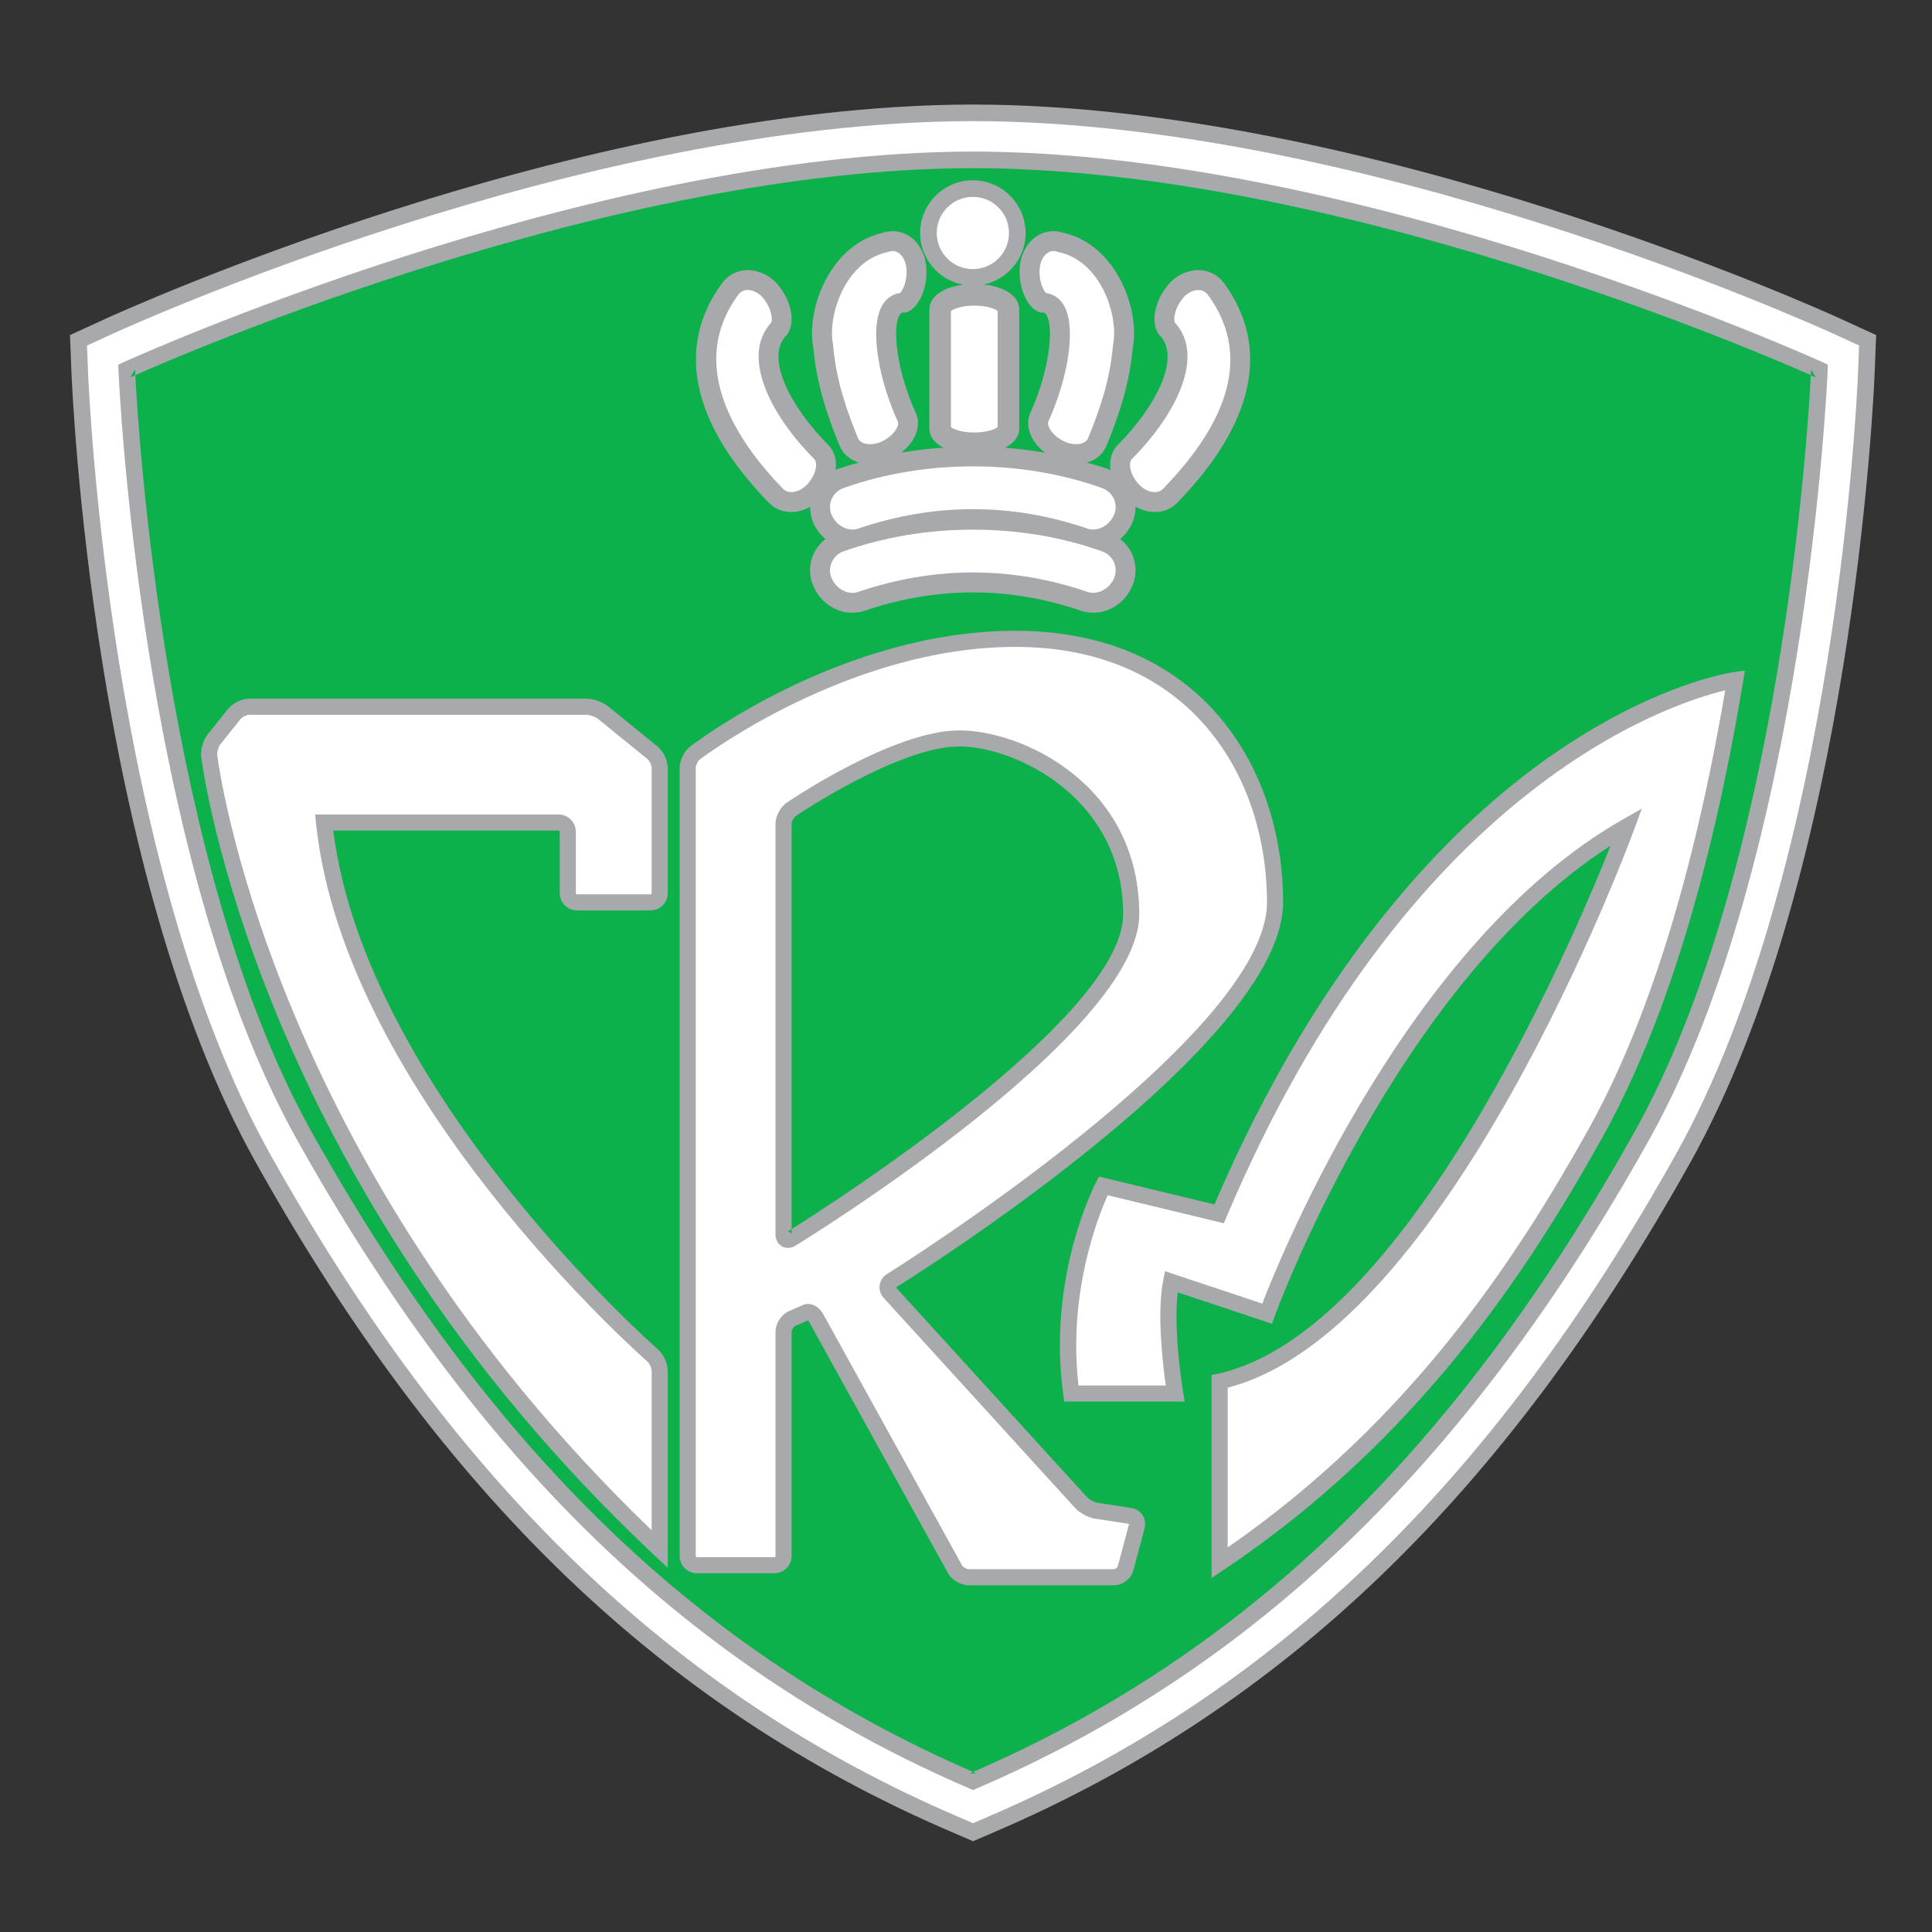 <?xml version="1.0" encoding="iso-8859-1"?>
<!-- Generator: Adobe Illustrator 24.0.1, SVG Export Plug-In . SVG Version: 6.00 Build 0)  -->
<svg version="1.1" id="Layer_1" xmlns="http://www.w3.org/2000/svg" xmlns:xlink="http://www.w3.org/1999/xlink" x="0px" y="0px"
	 viewBox="0 0 660 660" style="enable-background:new 0 0 660 660;" xml:space="preserve">
<rect x="0" y="0" width="660" height="660" fill="#333333" stroke="none"/>
<path style="fill:#A7A9AC;" d="M639.192,113.673l-9.776-4.487c-6.529-2.995-161.423-73.354-296.986-73.472
	c-135.663,0.119-290.494,70.477-297.02,73.472l-9.778,4.487l-1.725,0.793l0.078,1.894l0.42,10.737
	c0.276,6.914,7.31,170.369,62.957,269.985c63.5,113.665,138.993,186.329,237.582,228.696l6.348,2.729l1.121,0.482l1.115-0.482
	l6.353-2.729c98.594-42.367,174.087-115.039,237.584-228.696c55.639-99.608,62.676-263.071,62.955-269.979l0.425-10.742l0.074-1.895
	L639.192,113.673z"/>
<path style="fill:#FFFFFF;" d="M572.515,394.31c-62.86,112.514-137.491,184.418-234.877,226.267l-5.225,2.25l-5.228-2.25
	C229.801,578.728,155.171,506.831,92.313,394.31c-54.99-98.428-61.971-260.58-62.241-267.433l-0.348-8.846l8.053-3.695
	c6.478-2.973,160.216-72.837,294.643-72.957c134.346,0.12,288.149,69.984,294.628,72.957l8.048,3.695l-0.349,8.846
	C634.484,133.732,627.502,295.881,572.515,394.31z"/>
<path style="fill:#A7A9AC;" d="M622.712,123.781c-1.566-0.716-158.21-71.888-290.299-72.007
	c-132.086,0.118-288.724,71.291-290.295,72.007l-1.726,0.789l0.079,1.899c0.06,1.653,7.137,166.501,60.924,262.78
	c61.684,110.411,134.737,180.885,229.897,221.772l1.121,0.482l1.125-0.482c95.155-40.887,168.204-111.361,229.893-221.772
	c53.782-96.279,60.862-261.127,60.931-262.78l0.071-1.899L622.712,123.781z"/>
<path style="fill:#0DB14B;" d="M558.479,386.487c-60.797,108.825-132.668,178.375-226.066,218.829
	c0.379,0.163,0.744,0.35,1.125,0.505h-2.246c0.381-0.156,0.744-0.342,1.121-0.505c-93.401-40.454-165.269-110.004-226.068-218.829
	C56.283,296.87,47.162,146.538,46.227,128.153c-1.017,0.451-1.655,0.742-1.742,0.781l1.648-2.688
	c0.004,0.094,0.037,0.783,0.094,1.907c17.182-7.639,162.665-70.603,286.191-70.713c123.522,0.11,269.005,63.077,286.186,70.713
	c0.052-1.124,0.082-1.813,0.09-1.907l1.648,2.688c-0.086-0.04-0.725-0.33-1.738-0.781
	C617.665,146.538,608.543,296.87,558.479,386.487z"/>
<path style="fill:#A7A9AC;" d="M418.138,96.71c-2.143-2.848-5.217-4.411-8.671-4.436c-4.01-0.032-8.15,2.068-10.774,5.45
	c-4.248,5.319-5.555,12.285-3.043,16.2l0.193,0.308l0.26,0.256c7.594,7.616-1.437,24.651-14.277,37.541
	c-2.143,2.175-2.919,5.285-2.466,8.593c-0.375-0.157-0.731-0.363-1.123-0.486c-2.302-0.818-4.703-1.459-7.073-2.142
	c0.327-0.091,0.67-0.125,0.985-0.241c2.716-1.004,4.789-2.935,5.835-5.425c3.833-9.37,7.892-20.706,9.026-33.905l-0.054,0.365
	c2.55-12.958-5.577-35.108-23.587-39.239c-3.307-1.07-6.622-0.638-9.361,1.236c-3.279,2.246-5.444,6.418-5.649,10.843
	c-0.437,7.185,2.755,13.149,6.096,14.769l0.731,0.35l0.809-0.011c0.584-0.012,0.99,0.113,1.437,0.801
	c2.766,4.226,0.982,19.538-5.537,33.71c-1.864,4.463,0.34,9.738,5.107,13.419c-4.514-0.782-9.079-1.362-13.691-1.709
	c3.049-1.542,4.88-3.812,4.88-6.542v-40.681c0-4.481-4.839-7.782-12.102-8.538c8.138-1.726,14.273-8.955,14.273-17.601
	c0-9.925-8.081-18.002-18.016-18.002c-9.933,0-18.014,8.077-18.014,18.002c0,8.819,6.39,16.144,14.776,17.676
	c-6.99,0.846-11.63,4.081-11.63,8.463v40.681c0,2.711,1.803,4.968,4.808,6.514c-4.853,0.333-9.671,0.885-14.427,1.703
	c4.743-3.68,6.935-8.922,5.111-13.279c-6.561-14.281-8.342-29.593-5.587-33.816c0.448-0.688,0.853-0.813,1.442-0.801l0.814,0.011
	l0.728-0.35c3.336-1.616,6.528-7.586,6.099-14.736c-0.21-4.463-2.375-8.629-5.65-10.872c-2.734-1.877-6.053-2.304-9.356-1.243
	c-18.022,4.128-26.145,26.286-23.598,39.243l-0.049-0.365c1.128,13.212,5.191,24.542,9.017,33.883
	c1.056,2.517,3.123,4.442,5.837,5.447c0.294,0.109,0.612,0.136,0.908,0.224c-2.44,0.698-4.898,1.361-7.267,2.2
	c-0.292,0.093-0.554,0.25-0.836,0.363c0.429-3.279-0.351-6.349-2.469-8.498c-12.852-12.901-21.877-29.938-14.288-37.555l0.259-0.257
	l0.195-0.304c2.515-3.908,1.202-10.881-3.023-16.18c-2.648-3.405-6.787-5.503-10.792-5.473c-3.462,0.027-6.533,1.591-8.651,4.399
	c-16.016,21.931-10.471,47.896,15.997,75.138c2.064,2.097,4.889,3.189,7.971,3.098c2.092-0.062,4.16-0.696,6.078-1.743
	c-0.008,1.814,0.332,3.63,1.058,5.322c0.975,2.287,2.45,4.174,4.183,5.671c-1.68,1.329-3.09,3.005-4.005,4.994
	c-1.607,3.48-1.669,7.476-0.177,10.96c3.006,7.041,10.437,10.75,17.28,8.621c24.788-8.472,49.781-8.475,74.386-0.033
	c6.94,2.162,14.372-1.544,17.382-8.588c1.486-3.484,1.426-7.48-0.171-10.96c-0.916-1.982-2.327-3.657-4.024-4.994
	c1.745-1.496,3.216-3.385,4.195-5.672c0.735-1.723,1.081-3.567,1.065-5.414c1.957,1.096,4.073,1.773,6.218,1.835
	c3.079,0.095,5.912-1.001,7.965-3.079C428.586,144.565,434.129,118.599,418.138,96.71z"/>
<path style="fill:#A7A9AC;" d="M592.381,229.593c-1.105,0.151-27.393,4.015-62.731,28.73
	c-32.143,22.476-78.013,67.298-114.777,153.132l-37.343-9.017l-2.095-0.499l-0.993,1.904c-0.686,1.317-16.722,32.613-11.212,72.584
	l0.327,2.37h2.399h35.492h3.244l-0.53-3.206c-0.038-0.221-3.402-20.749-1.849-34.1l29.663,9.883l2.544,0.852l0.907-2.527
	c0.427-1.169,41.697-113.901,114.775-160.809c-13.233,33.209-70.028,166.434-134.145,180.382l-2.166,0.465v2.216v61.963v5.149
	l4.283-2.861c66.231-44.395,103.744-102.024,129.028-147.275c21.135-37.844,37.374-90.385,48.27-156.165l0.607-3.689
	L592.381,229.593z"/>
<path style="fill:#A7A9AC;" d="M438.327,308.267c0-46.184-28.283-92.778-91.466-92.778c-58.959,0-108.994,37.936-111.096,39.546
	c-2.051,1.579-3.591,4.719-3.591,7.301v269.177c0,3.279,2.656,5.945,5.931,5.945h26.395c3.271,0,5.935-2.667,5.935-5.945v-76.579
	c0-0.67,0.675-1.718,1.287-2.004c0.28-0.114,2.908-1.227,4.299-1.872c0.106,0.098,0.231,0.246,0.348,0.45l47.428,85.828
	c1.329,2.403,4.393,4.21,7.13,4.21h49.593c3.017,0,5.882-2.201,6.664-5.109c0-0.009,3.814-14.324,3.814-14.324
	c0.413-1.553,0.163-3.197-0.701-4.52c-0.856-1.317-2.267-2.215-3.869-2.462l-11.45-1.749c-1.096-0.172-2.912-1.145-3.67-1.97
	c0,0-63.545-69.747-65.242-71.603C312.399,435.858,438.327,356.785,438.327,308.267z M270.434,419.876v1.749
	c0,0.057,0,0.074,0,0.074c-0.02-0.13-0.2-0.483-0.617-0.72c-0.412-0.221-0.809-0.194-0.936-0.139c0,0,0.023-0.015,0.069-0.041
	C269.019,420.758,269.534,420.439,270.434,419.876V281.435c0-0.833,0.728-2.223,1.423-2.69c0.351-0.237,35.146-23.741,55.889-23.741
	c18.892,0,55.935,17.323,55.935,57.351C383.681,347.521,283.879,411.43,270.434,419.876z"/>
<path style="fill:#A7A9AC;" d="M197.151,311.023h25.03c3.271,0,5.932-2.666,5.932-5.938v-42.749c0-2.558-1.497-5.698-3.483-7.315
	l-16.899-13.725c-1.839-1.491-5.011-2.621-7.39-2.621H85.22c-2.571,0-5.716,1.514-7.321,3.518l-6.942,8.673
	c-1.54,1.929-2.493,5.226-2.211,7.676c0.16,1.415,17.716,143.928,154.732,272.709l4.635,4.358v-6.36v-60.932
	c0-2.526-1.44-5.684-3.344-7.342c-1.01-0.875-99.688-87.708-110.922-177.242h76.941c0.233,0,0.428,0.195,0.428,0.434v20.919
	C191.216,308.357,193.882,311.023,197.151,311.023z"/>
<path style="fill:#FFFFFF;" d="M397.235,167.07c-0.885,0.904-2.066,1.063-2.892,1.039c-1.929-0.06-4.001-1.149-5.547-2.919
	c-3.021-3.463-3.282-7.213-2.139-8.378c15.005-15.055,25.206-35.163,14.711-46.586c-0.469-0.85-0.379-4.48,2.665-8.297
	c1.363-1.748,3.472-2.87,5.376-2.856c1.328,0.011,2.425,0.578,3.264,1.689C426.617,119.847,421.435,142.167,397.235,167.07z"/>
<path style="fill:#FFFFFF;" d="M276.009,165.2c-1.536,1.767-3.608,2.854-5.542,2.909c-0.822,0.024-1.998-0.14-2.898-1.054
	c-16.621-17.103-32.8-42.511-15.394-66.334c0.804-1.07,1.904-1.637,3.232-1.648c1.906-0.017,4.011,1.103,5.393,2.877
	c3.026,3.794,3.119,7.424,2.648,8.272c-10.489,11.423-0.29,31.532,14.726,46.607C279.304,157.979,279.044,161.728,276.009,165.2z"/>
<path style="fill:#FFFFFF;" d="M380.282,117.477l-0.034,0.183l-0.015,0.183c-1.048,12.258-4.727,22.571-8.54,31.888
	c-0.307,0.732-0.953,1.291-1.91,1.646c-1.795,0.665-4.27,0.401-6.459-0.691c-4.042-2.017-5.776-5.32-5.199-6.712
	c6.23-13.543,10.138-32.296,5.008-40.149c-1.391-2.131-3.434-3.386-5.809-3.735c-0.749-0.781-2.44-3.633-2.173-8.096
	c0.112-2.35,1.171-4.548,2.704-5.598c1.005-0.688,2.138-0.81,3.463-0.372l0.171,0.056l0.178,0.043
	C376.404,89.338,382.097,108.252,380.282,117.477z"/>
<path style="fill:#FFFFFF;" d="M301.488,150.692c-2.185,1.088-4.655,1.349-6.45,0.689c-0.96-0.356-1.607-0.919-1.921-1.675
	c-3.801-9.287-7.477-19.596-8.526-31.864l-0.014-0.183l-0.036-0.183c-1.815-9.225,3.875-28.139,18.612-31.356l0.18-0.039l0.172-0.06
	c1.319-0.438,2.457-0.316,3.466,0.374c1.53,1.048,2.592,3.239,2.702,5.629c0.266,4.43-1.426,7.282-2.18,8.063
	c-2.375,0.349-4.414,1.604-5.807,3.735c-5.126,7.852-1.223,26.604,5.052,40.262C307.273,145.364,305.535,148.669,301.488,150.692z"
	/>
<path style="fill:#FFFFFF;" d="M324.851,145.875v-39.598c0.736-0.697,3.601-1.878,7.976-1.878c4.387,0,7.26,1.182,7.997,1.878
	v39.598c-0.736,0.696-3.61,1.877-7.997,1.877C328.452,147.751,325.586,146.571,324.851,145.875z"/>
<path style="fill:#FFFFFF;" d="M344.691,79.596c0,6.802-5.533,12.335-12.344,12.335c-6.805,0-12.345-5.534-12.345-12.335
	c0-6.804,5.54-12.337,12.345-12.337C339.158,67.259,344.691,72.792,344.691,79.596z"/>
<path style="fill:#FFFFFF;" d="M380.596,175.816c-1.606,3.761-5.563,5.869-9.003,4.797c-25.976-8.912-52.457-8.912-78.615,0.031
	c-3.352,1.04-7.309-1.067-8.911-4.829c-0.741-1.726-0.704-3.709,0.094-5.444c0.834-1.809,2.358-3.139,4.295-3.746
	c27.521-9.739,60.229-9.739,87.626-0.041c2.055,0.648,3.58,1.978,4.415,3.787C381.298,172.107,381.332,174.09,380.596,175.816z"/>
<path style="fill:#FFFFFF;" d="M380.596,197.44c-1.606,3.761-5.563,5.869-9.003,4.799c-25.976-8.915-52.457-8.915-78.615,0.03
	c-3.352,1.04-7.309-1.067-8.911-4.829c-0.741-1.726-0.704-3.709,0.094-5.444c0.834-1.809,2.358-3.14,4.295-3.745
	c27.521-9.742,60.229-9.742,87.626-0.042c2.055,0.647,3.58,1.978,4.415,3.787C381.298,193.731,381.332,195.714,380.596,197.44z"/>
<path style="fill:#FFFFFF;" d="M303.059,435.205c1.296-0.809,129.762-81.257,129.762-126.938c0-43.445-26.578-87.282-85.96-87.282
	c-57.046,0-107.243,38.033-107.744,38.419c-0.702,0.538-1.446,2.05-1.446,2.933v269.177c0,0.238,0.197,0.442,0.434,0.442h26.395
	c0.232,0,0.429-0.205,0.429-0.442v-76.579c0-2.814,1.938-5.821,4.578-7.038c1.018-0.427,3.827-1.62,4.612-2.012
	c2.382-1.194,5.486,0.114,7.063,2.968l47.434,85.827c0.36,0.654,1.569,1.374,2.31,1.374h49.593c0.511,0,1.215-0.548,1.345-1.039
	c0,0,3.818-14.315,3.818-14.323c0.017-0.057,0.017-0.081,0.008-0.09c-0.008-0.008-0.038-0.024-0.094-0.032
	c0,0-11.45-1.759-11.447-1.759c-2.331-0.343-5.297-1.938-6.91-3.694c0,0-65.326-71.702-65.33-71.702
	c-1.107-1.217-1.622-2.82-1.401-4.39C300.724,437.461,301.657,436.072,303.059,435.205z M271.832,425.484
	c-1.582,0.974-3.296,1.079-4.696,0.303c-1.404-0.785-2.208-2.305-2.208-4.161V281.435c0-2.639,1.652-5.755,3.835-7.234
	c1.483-1.014,36.549-24.69,58.983-24.69c21.422,0,61.439,18.436,61.439,62.845C389.185,352.918,276.623,422.542,271.832,425.484z"/>
<path style="fill:#FFFFFF;" d="M190.788,278.239h-80.085h-3.049l0.315,3.032c9.557,92.757,112.152,182.95,113.186,183.849
	c0.72,0.63,1.46,2.24,1.46,3.197v54.448C91.45,396.633,74.368,259.303,74.213,257.913c-0.115-0.997,0.411-2.819,1.041-3.613
	l6.945-8.675c0.573-0.719,2.098-1.446,3.021-1.446h115.121c1.115,0,3.056,0.686,3.915,1.38c0,0.006,16.899,13.728,16.899,13.728
	c0.72,0.58,1.46,2.125,1.46,3.049v42.749c0,0.23-0.204,0.435-0.434,0.435h-25.03c-0.232,0-0.428-0.205-0.428-0.435v-20.919
	C196.724,280.896,194.059,278.239,190.788,278.239z"/>
<path style="fill:#FFFFFF;" d="M542.394,386.256c-24.415,43.699-60.443,99.048-123,142.373v-54.589
	c74.896-19.18,136.287-183.678,138.883-190.742l2.593-7.054l-6.535,3.72c-72.898,41.442-116.381,147.883-123.125,165.363
	l-30.262-10.081l-2.954-0.99l-0.61,3.057c-2.231,11.159-0.149,28.796,0.871,35.99h-29.825c-3.688-31.746,6.782-57.932,9.982-64.986
	l37.399,9.016l2.269,0.55l0.915-2.153c61.992-146.534,151.166-175.304,170.359-179.897
	C578.579,299.119,562.799,349.721,542.394,386.256z"/>
</svg>
